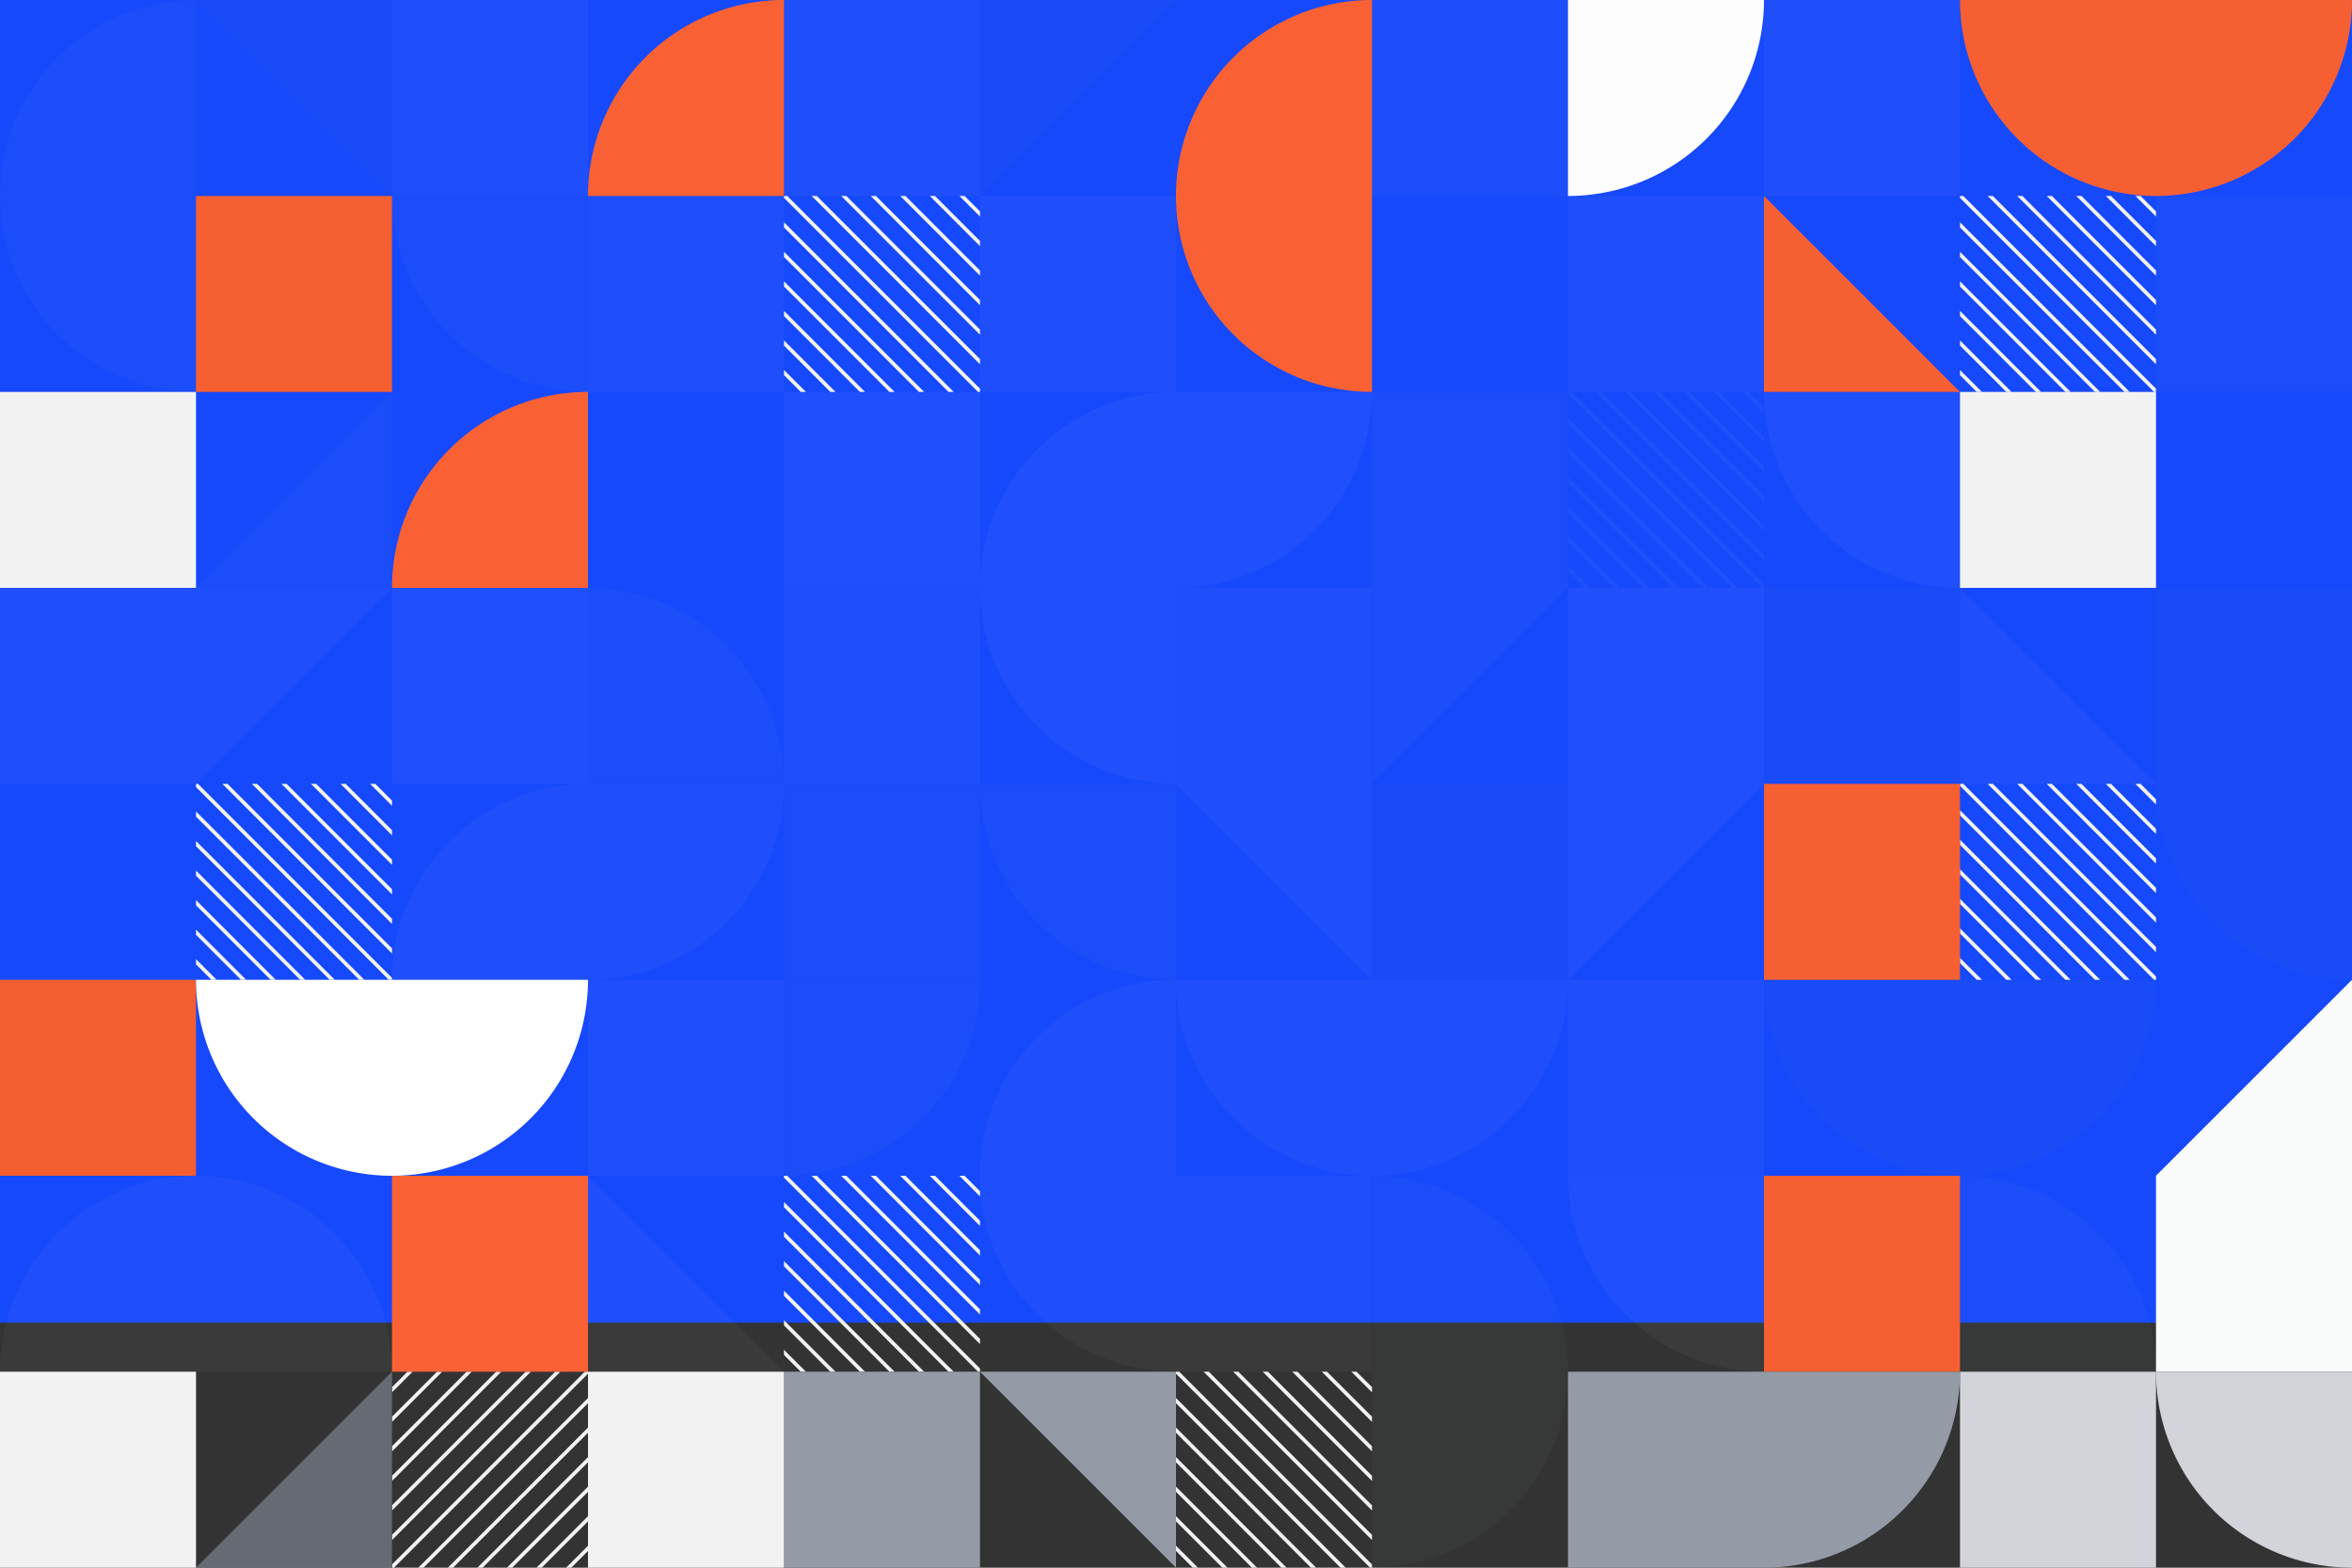 <svg xmlns="http://www.w3.org/2000/svg" xmlns:xlink="http://www.w3.org/1999/xlink" width="1920.001" height="1280" viewBox="0 0 1920.001 1280">
  <rect x="0" y="0" width="1920.001" height="1280" fill="#333333" stroke="none"/>
  <defs>
    <clipPath id="clip-path">
      <rect id="Rectangle_119" data-name="Rectangle 119" width="160" height="160" transform="translate(0 0.001)" fill="none"/>
    </clipPath>
    <clipPath id="clip-path-2">
      <rect id="Rectangle_120" data-name="Rectangle 120" width="160" height="160" transform="translate(0 160) rotate(-90)" fill="none"/>
    </clipPath>
    <clipPath id="clip-path-3">
      <rect id="Rectangle_121" data-name="Rectangle 121" width="160" height="160" transform="translate(159.999 0) rotate(90)" fill="#fb5c2d" stroke="rgba(0,0,0,0)" stroke-width="1"/>
    </clipPath>
    <clipPath id="clip-path-4">
      <rect id="Rectangle_123" data-name="Rectangle 123" width="160" height="160" transform="translate(160.001 0) rotate(90)" fill="none"/>
    </clipPath>
    <clipPath id="clip-path-5">
      <rect id="Rectangle_124" data-name="Rectangle 124" width="160" height="160" transform="translate(160 0.001) rotate(90)" fill="none"/>
    </clipPath>
    <clipPath id="clip-path-6">
      <rect id="Rectangle_125" data-name="Rectangle 125" width="160" height="160" transform="translate(160.001 0.001) rotate(90)" fill="none"/>
    </clipPath>
    <clipPath id="clip-path-10">
      <rect id="Rectangle_121-2" data-name="Rectangle 121" width="160" height="160" transform="translate(159.999 0) rotate(90)" fill="none"/>
    </clipPath>
  </defs>
  <g id="BG" transform="translate(0.001)">
    <rect id="Rectangle_176" data-name="Rectangle 176" width="1920" height="1080" fill="#1649fc"/>
    <g id="pattern">
      <g id="Groupe_60" data-name="Groupe 60" transform="translate(320 1119.999)">
        <g id="Groupe_59" data-name="Groupe 59" clip-path="url(#clip-path)">
          <g id="Groupe_58" data-name="Groupe 58" transform="translate(-73.054 -73.587)">
            <line id="Ligne_121" data-name="Ligne 121" x1="161.363" y2="161.363" transform="translate(12.062 12.062)" fill="none" stroke="#f2f2f2" stroke-miterlimit="10" stroke-width="3"/>
            <line id="Ligne_122" data-name="Ligne 122" x1="161.363" y2="161.363" fill="none" stroke="#f2f2f2" stroke-miterlimit="10" stroke-width="3"/>
            <line id="Ligne_123" data-name="Ligne 123" x1="161.363" y2="161.363" transform="translate(24.124 24.124)" fill="none" stroke="#f2f2f2" stroke-miterlimit="10" stroke-width="3"/>
            <line id="Ligne_124" data-name="Ligne 124" x1="161.363" y2="161.363" transform="translate(36.186 36.186)" fill="none" stroke="#f2f2f2" stroke-miterlimit="10" stroke-width="3"/>
            <line id="Ligne_125" data-name="Ligne 125" x1="161.363" y2="161.363" transform="translate(48.248 48.248)" fill="none" stroke="#f2f2f2" stroke-miterlimit="10" stroke-width="3"/>
            <line id="Ligne_126" data-name="Ligne 126" x1="161.363" y2="161.363" transform="translate(60.31 60.31)" fill="none" stroke="#f2f2f2" stroke-miterlimit="10" stroke-width="3"/>
            <line id="Ligne_127" data-name="Ligne 127" x1="161.363" y2="161.363" transform="translate(72.372 72.372)" fill="none" stroke="#f2f2f2" stroke-miterlimit="10" stroke-width="3"/>
            <line id="Ligne_128" data-name="Ligne 128" x1="161.363" y2="161.363" transform="translate(84.434 84.434)" fill="none" stroke="#f2f2f2" stroke-miterlimit="10" stroke-width="3"/>
            <line id="Ligne_129" data-name="Ligne 129" x1="161.363" y2="161.363" transform="translate(96.496 96.496)" fill="none" stroke="#f2f2f2" stroke-miterlimit="10" stroke-width="3"/>
            <line id="Ligne_130" data-name="Ligne 130" x1="161.363" y2="161.363" transform="translate(108.558 108.558)" fill="none" stroke="#f2f2f2" stroke-miterlimit="10" stroke-width="3"/>
            <line id="Ligne_131" data-name="Ligne 131" x1="161.363" y2="161.363" transform="translate(120.62 120.62)" fill="none" stroke="#f2f2f2" stroke-miterlimit="10" stroke-width="3"/>
            <line id="Ligne_132" data-name="Ligne 132" x1="161.363" y2="161.363" transform="translate(132.682 132.682)" fill="none" stroke="#f2f2f2" stroke-miterlimit="10" stroke-width="3"/>
            <line id="Ligne_133" data-name="Ligne 133" x1="161.363" y2="161.363" transform="translate(144.744 144.744)" fill="none" stroke="#f2f2f2" stroke-miterlimit="10" stroke-width="3"/>
          </g>
        </g>
      </g>
      <g id="Groupe_63" data-name="Groupe 63" transform="translate(160 640)">
        <g id="Groupe_62" data-name="Groupe 62" clip-path="url(#clip-path-2)">
          <g id="Groupe_61" data-name="Groupe 61" transform="translate(-73.587 -73.054)">
            <line id="Ligne_134" data-name="Ligne 134" x2="161.363" y2="161.363" transform="translate(12.062 132.682)" fill="none" stroke="#f2f2f2" stroke-miterlimit="10" stroke-width="3"/>
            <line id="Ligne_135" data-name="Ligne 135" x2="161.363" y2="161.363" transform="translate(0 144.744)" fill="none" stroke="#f2f2f2" stroke-miterlimit="10" stroke-width="3"/>
            <line id="Ligne_136" data-name="Ligne 136" x2="161.363" y2="161.363" transform="translate(24.124 120.62)" fill="none" stroke="#f2f2f2" stroke-miterlimit="10" stroke-width="3"/>
            <line id="Ligne_137" data-name="Ligne 137" x2="161.363" y2="161.363" transform="translate(36.186 108.558)" fill="none" stroke="#f2f2f2" stroke-miterlimit="10" stroke-width="3"/>
            <line id="Ligne_138" data-name="Ligne 138" x2="161.363" y2="161.363" transform="translate(48.248 96.496)" fill="none" stroke="#f2f2f2" stroke-miterlimit="10" stroke-width="3"/>
            <line id="Ligne_139" data-name="Ligne 139" x2="161.363" y2="161.363" transform="translate(60.31 84.434)" fill="none" stroke="#f2f2f2" stroke-miterlimit="10" stroke-width="3"/>
            <line id="Ligne_140" data-name="Ligne 140" x2="161.363" y2="161.363" transform="translate(72.372 72.372)" fill="none" stroke="#f2f2f2" stroke-miterlimit="10" stroke-width="3"/>
            <line id="Ligne_141" data-name="Ligne 141" x2="161.363" y2="161.363" transform="translate(84.434 60.31)" fill="none" stroke="#f2f2f2" stroke-miterlimit="10" stroke-width="3"/>
            <line id="Ligne_142" data-name="Ligne 142" x2="161.363" y2="161.363" transform="translate(96.496 48.248)" fill="none" stroke="#f2f2f2" stroke-miterlimit="10" stroke-width="3"/>
            <line id="Ligne_143" data-name="Ligne 143" x2="161.363" y2="161.363" transform="translate(108.558 36.186)" fill="none" stroke="#f2f2f2" stroke-miterlimit="10" stroke-width="3"/>
            <line id="Ligne_144" data-name="Ligne 144" x2="161.363" y2="161.363" transform="translate(120.62 24.124)" fill="none" stroke="#f2f2f2" stroke-miterlimit="10" stroke-width="3"/>
            <line id="Ligne_145" data-name="Ligne 145" x2="161.363" y2="161.363" transform="translate(132.682 12.062)" fill="none" stroke="#f2f2f2" stroke-miterlimit="10" stroke-width="3"/>
            <line id="Ligne_146" data-name="Ligne 146" x2="161.363" y2="161.363" transform="translate(144.744)" fill="none" stroke="#f2f2f2" stroke-miterlimit="10" stroke-width="3"/>
          </g>
        </g>
      </g>
      <g id="Groupe_66" data-name="Groupe 66" transform="translate(640.001 160)">
        <g id="Groupe_65" data-name="Groupe 65" clip-path="url(#clip-path-3)">
          <g id="Groupe_64" data-name="Groupe 64" transform="translate(-72.52 -73.054)">
            <line id="Ligne_147" data-name="Ligne 147" x1="161.363" y1="161.363" transform="translate(132.682 12.062)" fill="none" stroke="#f2f2f2" stroke-miterlimit="10" stroke-width="3"/>
            <line id="Ligne_148" data-name="Ligne 148" x1="161.363" y1="161.363" transform="translate(144.744)" fill="none" stroke="#f2f2f2" stroke-miterlimit="10" stroke-width="3"/>
            <line id="Ligne_149" data-name="Ligne 149" x1="161.363" y1="161.363" transform="translate(120.62 24.124)" fill="none" stroke="#f2f2f2" stroke-miterlimit="10" stroke-width="3"/>
            <line id="Ligne_150" data-name="Ligne 150" x1="161.363" y1="161.363" transform="translate(108.558 36.186)" fill="none" stroke="#f2f2f2" stroke-miterlimit="10" stroke-width="3"/>
            <line id="Ligne_151" data-name="Ligne 151" x1="161.363" y1="161.363" transform="translate(96.496 48.248)" fill="none" stroke="#f2f2f2" stroke-miterlimit="10" stroke-width="3"/>
            <line id="Ligne_152" data-name="Ligne 152" x1="161.363" y1="161.363" transform="translate(84.434 60.31)" fill="none" stroke="#f2f2f2" stroke-miterlimit="10" stroke-width="3"/>
            <line id="Ligne_153" data-name="Ligne 153" x1="161.363" y1="161.363" transform="translate(72.372 72.372)" fill="none" stroke="#f2f2f2" stroke-miterlimit="10" stroke-width="3"/>
            <line id="Ligne_154" data-name="Ligne 154" x1="161.363" y1="161.363" transform="translate(60.31 84.434)" fill="none" stroke="#f2f2f2" stroke-miterlimit="10" stroke-width="3"/>
            <line id="Ligne_155" data-name="Ligne 155" x1="161.363" y1="161.363" transform="translate(48.248 96.496)" fill="none" stroke="#f2f2f2" stroke-miterlimit="10" stroke-width="3"/>
            <line id="Ligne_156" data-name="Ligne 156" x1="161.363" y1="161.363" transform="translate(36.186 108.558)" fill="none" stroke="#f2f2f2" stroke-miterlimit="10" stroke-width="3"/>
            <line id="Ligne_157" data-name="Ligne 157" x1="161.363" y1="161.363" transform="translate(24.124 120.62)" fill="none" stroke="#f2f2f2" stroke-miterlimit="10" stroke-width="3"/>
            <line id="Ligne_158" data-name="Ligne 158" x1="161.363" y1="161.363" transform="translate(12.062 132.682)" fill="none" stroke="#f2f2f2" stroke-miterlimit="10" stroke-width="3"/>
            <line id="Ligne_159" data-name="Ligne 159" x1="161.363" y1="161.363" transform="translate(0 144.744)" fill="none" stroke="#f2f2f2" stroke-miterlimit="10" stroke-width="3"/>
          </g>
        </g>
      </g>
      <g id="Groupe_72" data-name="Groupe 72" transform="translate(1600 160)">
        <g id="Groupe_71" data-name="Groupe 71" clip-path="url(#clip-path-4)">
          <g id="Groupe_70" data-name="Groupe 70" transform="translate(-72.52 -73.053)">
            <line id="Ligne_173" data-name="Ligne 173" x1="161.363" y1="161.363" transform="translate(132.682 12.062)" fill="none" stroke="#f2f2f2" stroke-miterlimit="10" stroke-width="3"/>
            <line id="Ligne_174" data-name="Ligne 174" x1="161.363" y1="161.363" transform="translate(144.744)" fill="none" stroke="#f2f2f2" stroke-miterlimit="10" stroke-width="3"/>
            <line id="Ligne_175" data-name="Ligne 175" x1="161.363" y1="161.363" transform="translate(120.62 24.124)" fill="none" stroke="#f2f2f2" stroke-miterlimit="10" stroke-width="3"/>
            <line id="Ligne_176" data-name="Ligne 176" x1="161.363" y1="161.363" transform="translate(108.558 36.186)" fill="none" stroke="#f2f2f2" stroke-miterlimit="10" stroke-width="3"/>
            <line id="Ligne_177" data-name="Ligne 177" x1="161.363" y1="161.363" transform="translate(96.496 48.248)" fill="none" stroke="#f2f2f2" stroke-miterlimit="10" stroke-width="3"/>
            <line id="Ligne_178" data-name="Ligne 178" x1="161.363" y1="161.363" transform="translate(84.434 60.31)" fill="none" stroke="#f2f2f2" stroke-miterlimit="10" stroke-width="3"/>
            <line id="Ligne_179" data-name="Ligne 179" x1="161.363" y1="161.363" transform="translate(72.372 72.372)" fill="none" stroke="#f2f2f2" stroke-miterlimit="10" stroke-width="3"/>
            <line id="Ligne_180" data-name="Ligne 180" x1="161.363" y1="161.363" transform="translate(60.31 84.434)" fill="none" stroke="#f2f2f2" stroke-miterlimit="10" stroke-width="3"/>
            <line id="Ligne_181" data-name="Ligne 181" x1="161.363" y1="161.363" transform="translate(48.248 96.496)" fill="none" stroke="#f2f2f2" stroke-miterlimit="10" stroke-width="3"/>
            <line id="Ligne_182" data-name="Ligne 182" x1="161.363" y1="161.363" transform="translate(36.186 108.558)" fill="none" stroke="#f2f2f2" stroke-miterlimit="10" stroke-width="3"/>
            <line id="Ligne_183" data-name="Ligne 183" x1="161.363" y1="161.363" transform="translate(24.124 120.62)" fill="none" stroke="#f2f2f2" stroke-miterlimit="10" stroke-width="3"/>
            <line id="Ligne_184" data-name="Ligne 184" x1="161.363" y1="161.363" transform="translate(12.062 132.682)" fill="none" stroke="#f2f2f2" stroke-miterlimit="10" stroke-width="3"/>
            <line id="Ligne_185" data-name="Ligne 185" x1="161.363" y1="161.363" transform="translate(0 144.744)" fill="none" stroke="#f2f2f2" stroke-miterlimit="10" stroke-width="3"/>
          </g>
        </g>
      </g>
      <g id="Groupe_75" data-name="Groupe 75" transform="translate(960 1119.999)">
        <g id="Groupe_74" data-name="Groupe 74" clip-path="url(#clip-path-5)">
          <g id="Groupe_73" data-name="Groupe 73" transform="translate(-72.52 -73.053)">
            <line id="Ligne_186" data-name="Ligne 186" x1="161.363" y1="161.363" transform="translate(132.682 12.062)" fill="none" stroke="#f2f2f2" stroke-miterlimit="10" stroke-width="3"/>
            <line id="Ligne_187" data-name="Ligne 187" x1="161.363" y1="161.363" transform="translate(144.744)" fill="none" stroke="#f2f2f2" stroke-miterlimit="10" stroke-width="3"/>
            <line id="Ligne_188" data-name="Ligne 188" x1="161.363" y1="161.363" transform="translate(120.62 24.124)" fill="none" stroke="#f2f2f2" stroke-miterlimit="10" stroke-width="3"/>
            <line id="Ligne_189" data-name="Ligne 189" x1="161.363" y1="161.363" transform="translate(108.558 36.186)" fill="none" stroke="#f2f2f2" stroke-miterlimit="10" stroke-width="3"/>
            <line id="Ligne_190" data-name="Ligne 190" x1="161.363" y1="161.363" transform="translate(96.496 48.248)" fill="none" stroke="#f2f2f2" stroke-miterlimit="10" stroke-width="3"/>
            <line id="Ligne_191" data-name="Ligne 191" x1="161.363" y1="161.363" transform="translate(84.434 60.31)" fill="none" stroke="#f2f2f2" stroke-miterlimit="10" stroke-width="3"/>
            <line id="Ligne_192" data-name="Ligne 192" x1="161.363" y1="161.363" transform="translate(72.372 72.372)" fill="none" stroke="#f2f2f2" stroke-miterlimit="10" stroke-width="3"/>
            <line id="Ligne_193" data-name="Ligne 193" x1="161.363" y1="161.363" transform="translate(60.31 84.434)" fill="none" stroke="#f2f2f2" stroke-miterlimit="10" stroke-width="3"/>
            <line id="Ligne_194" data-name="Ligne 194" x1="161.363" y1="161.363" transform="translate(48.248 96.496)" fill="none" stroke="#f2f2f2" stroke-miterlimit="10" stroke-width="3"/>
            <line id="Ligne_195" data-name="Ligne 195" x1="161.363" y1="161.363" transform="translate(36.186 108.558)" fill="none" stroke="#f2f2f2" stroke-miterlimit="10" stroke-width="3"/>
            <line id="Ligne_196" data-name="Ligne 196" x1="161.363" y1="161.363" transform="translate(24.124 120.62)" fill="none" stroke="#f2f2f2" stroke-miterlimit="10" stroke-width="3"/>
            <line id="Ligne_197" data-name="Ligne 197" x1="161.363" y1="161.363" transform="translate(12.062 132.682)" fill="none" stroke="#f2f2f2" stroke-miterlimit="10" stroke-width="3"/>
            <line id="Ligne_198" data-name="Ligne 198" x1="161.363" y1="161.363" transform="translate(0 144.744)" fill="none" stroke="#f2f2f2" stroke-miterlimit="10" stroke-width="3"/>
          </g>
        </g>
      </g>
      <g id="Groupe_78" data-name="Groupe 78" transform="translate(1599.999 640)">
        <g id="Groupe_77" data-name="Groupe 77" clip-path="url(#clip-path-6)">
          <g id="Groupe_76" data-name="Groupe 76" transform="translate(-72.52 -73.054)">
            <line id="Ligne_199" data-name="Ligne 199" x1="161.363" y1="161.363" transform="translate(132.682 12.062)" fill="none" stroke="#f2f2f2" stroke-miterlimit="10" stroke-width="3"/>
            <line id="Ligne_200" data-name="Ligne 200" x1="161.363" y1="161.363" transform="translate(144.744)" fill="none" stroke="#f2f2f2" stroke-miterlimit="10" stroke-width="3"/>
            <line id="Ligne_201" data-name="Ligne 201" x1="161.363" y1="161.363" transform="translate(120.62 24.124)" fill="none" stroke="#f2f2f2" stroke-miterlimit="10" stroke-width="3"/>
            <line id="Ligne_202" data-name="Ligne 202" x1="161.363" y1="161.363" transform="translate(108.558 36.186)" fill="none" stroke="#f2f2f2" stroke-miterlimit="10" stroke-width="3"/>
            <line id="Ligne_203" data-name="Ligne 203" x1="161.363" y1="161.363" transform="translate(96.496 48.248)" fill="none" stroke="#f2f2f2" stroke-miterlimit="10" stroke-width="3"/>
            <line id="Ligne_204" data-name="Ligne 204" x1="161.363" y1="161.363" transform="translate(84.434 60.31)" fill="none" stroke="#f2f2f2" stroke-miterlimit="10" stroke-width="3"/>
            <line id="Ligne_205" data-name="Ligne 205" x1="161.363" y1="161.363" transform="translate(72.372 72.372)" fill="none" stroke="#f2f2f2" stroke-miterlimit="10" stroke-width="3"/>
            <line id="Ligne_206" data-name="Ligne 206" x1="161.363" y1="161.363" transform="translate(60.31 84.434)" fill="none" stroke="#f2f2f2" stroke-miterlimit="10" stroke-width="3"/>
            <line id="Ligne_207" data-name="Ligne 207" x1="161.363" y1="161.363" transform="translate(48.248 96.496)" fill="none" stroke="#f2f2f2" stroke-miterlimit="10" stroke-width="3"/>
            <line id="Ligne_208" data-name="Ligne 208" x1="161.363" y1="161.363" transform="translate(36.186 108.558)" fill="none" stroke="#f2f2f2" stroke-miterlimit="10" stroke-width="3"/>
            <line id="Ligne_209" data-name="Ligne 209" x1="161.363" y1="161.363" transform="translate(24.124 120.62)" fill="none" stroke="#f2f2f2" stroke-miterlimit="10" stroke-width="3"/>
            <line id="Ligne_210" data-name="Ligne 210" x1="161.363" y1="161.363" transform="translate(12.062 132.682)" fill="none" stroke="#f2f2f2" stroke-miterlimit="10" stroke-width="3"/>
            <line id="Ligne_211" data-name="Ligne 211" x1="161.363" y1="161.363" transform="translate(0 144.744)" fill="none" stroke="#f2f2f2" stroke-miterlimit="10" stroke-width="3"/>
          </g>
        </g>
      </g>
      <g id="Groupe_81" data-name="Groupe 81" transform="translate(640 959.999)">
        <g id="Groupe_80" data-name="Groupe 80" clip-path="url(#clip-path-4)">
          <g id="Groupe_79" data-name="Groupe 79" transform="translate(-72.52 -73.053)">
            <line id="Ligne_212" data-name="Ligne 212" x1="161.363" y1="161.363" transform="translate(132.682 12.062)" fill="none" stroke="#f2f2f2" stroke-miterlimit="10" stroke-width="3"/>
            <line id="Ligne_213" data-name="Ligne 213" x1="161.363" y1="161.363" transform="translate(144.744)" fill="none" stroke="#f2f2f2" stroke-miterlimit="10" stroke-width="3"/>
            <line id="Ligne_214" data-name="Ligne 214" x1="161.363" y1="161.363" transform="translate(120.62 24.124)" fill="none" stroke="#f2f2f2" stroke-miterlimit="10" stroke-width="3"/>
            <line id="Ligne_215" data-name="Ligne 215" x1="161.363" y1="161.363" transform="translate(108.558 36.186)" fill="none" stroke="#f2f2f2" stroke-miterlimit="10" stroke-width="3"/>
            <line id="Ligne_216" data-name="Ligne 216" x1="161.363" y1="161.363" transform="translate(96.496 48.248)" fill="none" stroke="#f2f2f2" stroke-miterlimit="10" stroke-width="3"/>
            <line id="Ligne_217" data-name="Ligne 217" x1="161.363" y1="161.363" transform="translate(84.434 60.31)" fill="none" stroke="#f2f2f2" stroke-miterlimit="10" stroke-width="3"/>
            <line id="Ligne_218" data-name="Ligne 218" x1="161.363" y1="161.363" transform="translate(72.372 72.372)" fill="none" stroke="#f2f2f2" stroke-miterlimit="10" stroke-width="3"/>
            <line id="Ligne_219" data-name="Ligne 219" x1="161.363" y1="161.363" transform="translate(60.31 84.434)" fill="none" stroke="#f2f2f2" stroke-miterlimit="10" stroke-width="3"/>
            <line id="Ligne_220" data-name="Ligne 220" x1="161.363" y1="161.363" transform="translate(48.248 96.496)" fill="none" stroke="#f2f2f2" stroke-miterlimit="10" stroke-width="3"/>
            <line id="Ligne_221" data-name="Ligne 221" x1="161.363" y1="161.363" transform="translate(36.186 108.558)" fill="none" stroke="#f2f2f2" stroke-miterlimit="10" stroke-width="3"/>
            <line id="Ligne_222" data-name="Ligne 222" x1="161.363" y1="161.363" transform="translate(24.124 120.62)" fill="none" stroke="#f2f2f2" stroke-miterlimit="10" stroke-width="3"/>
            <line id="Ligne_223" data-name="Ligne 223" x1="161.363" y1="161.363" transform="translate(12.062 132.682)" fill="none" stroke="#f2f2f2" stroke-miterlimit="10" stroke-width="3"/>
            <line id="Ligne_224" data-name="Ligne 224" x1="161.363" y1="161.363" transform="translate(0 144.744)" fill="none" stroke="#f2f2f2" stroke-miterlimit="10" stroke-width="3"/>
          </g>
        </g>
      </g>
      <rect id="Rectangle_127" data-name="Rectangle 127" width="160" height="160" transform="translate(160 1280) rotate(180)" fill="#f2f2f2"/>
      <rect id="Rectangle_136" data-name="Rectangle 136" width="160" height="160" transform="translate(1600 480) rotate(-90)" fill="#f2f2f2"/>
      <rect id="Rectangle_140" data-name="Rectangle 140" width="160" height="160" transform="translate(320 1120) rotate(-90)" fill="#fb5c2d"/>
      <rect id="Rectangle_141" data-name="Rectangle 141" width="160" height="160" transform="translate(160 320) rotate(-90)" fill="#fb5c2d"/>
      <rect id="Rectangle_145" data-name="Rectangle 145" width="160" height="160" transform="translate(1440 800) rotate(-90)" fill="#fb5c2d"/>
      <rect id="Rectangle_147" data-name="Rectangle 147" width="160" height="160" transform="translate(640 1280) rotate(-90)" fill="#949ba6"/>
      <rect id="Rectangle_148" data-name="Rectangle 148" width="160" height="160" transform="translate(1280 1280) rotate(-90)" fill="#949ba6"/>
      <rect id="Rectangle_150" data-name="Rectangle 150" width="160" height="160" transform="translate(1440 1120) rotate(-90)" fill="#fb5c2d"/>
      <rect id="Rectangle_151" data-name="Rectangle 151" width="160" height="160" transform="translate(1600 1280) rotate(-90)" fill="#d2d4d9"/>
      <rect id="Rectangle_155" data-name="Rectangle 155" width="160" height="160" transform="translate(0 320)" fill="#f2f2f2"/>
      <path id="Tracé_198" data-name="Tracé 198" d="M800,300v0Z" transform="translate(480 180)" fill="#f2f2f2"/>
      <path id="Tracé_200" data-name="Tracé 200" d="M500,700H660V860Z" transform="translate(300 420)" fill="#949ba6"/>
      <path id="Tracé_202" data-name="Tracé 202" d="M1260,660h0V500L1100,660h0V820h160Z" transform="translate(660 300)" fill="#fff"/>
      <rect id="Rectangle_156" data-name="Rectangle 156" width="160" height="160" transform="translate(0 800)" fill="#fb5c2d"/>
      <path id="Tracé_205" data-name="Tracé 205" d="M420,500a160,160,0,1,1-320,0Z" transform="translate(60 300)" fill="#fff"/>
      <path id="Tracé_206" data-name="Tracé 206" d="M1320,0a160,160,0,0,1-160,160A160,160,0,0,1,1000,0Z" transform="translate(600 0)" fill="#fb5c2d"/>
      <path id="Tracé_208" data-name="Tracé 208" d="M760,320A160,160,0,0,1,760,0Z" transform="translate(360 0)" fill="#fb5c2d"/>
      <path id="Tracé_211" data-name="Tracé 211" d="M920,500a160,160,0,1,1-320,0Z" transform="translate(360 300)" fill="#fff" opacity="0"/>
      <path id="Tracé_214" data-name="Tracé 214" d="M260,700V860H100Z" transform="translate(60 420)" fill="#656a73"/>
      <rect id="Rectangle_157" data-name="Rectangle 157" width="160" height="160" transform="translate(480 1280) rotate(-90)" fill="#f2f2f2"/>
      <path id="Tracé_219" data-name="Tracé 219" d="M1060,260H900V100Z" transform="translate(540 60)" fill="#fb5c2d"/>
      <path id="Tracé_220" data-name="Tracé 220" d="M360,200A160,160,0,0,0,200,360H360Z" transform="translate(120.001 120)" fill="#fb5c2d"/>
      <path id="Tracé_224" data-name="Tracé 224" d="M800,160A160,160,0,0,0,960,0H800Z" transform="translate(480 0)" fill="#fff"/>
      <path id="Tracé_228" data-name="Tracé 228" d="M900,860a160,160,0,0,0,160-160H900Z" transform="translate(540 420)" fill="#949ba6"/>
      <path id="Tracé_230" data-name="Tracé 230" d="M1100,700a160,160,0,0,0,160,160V700Z" transform="translate(660 420)" fill="#d2d4d9"/>
      <path id="Tracé_231" data-name="Tracé 231" d="M460,0A160,160,0,0,0,300,160H460Z" transform="translate(180 0)" fill="#fb5c2d"/>
    </g>
    <g id="pattern-2" data-name="pattern" opacity="0.044">
      <g id="Groupe_60-2" data-name="Groupe 60" transform="translate(320 1119.999)">
        <g id="Groupe_59-2" data-name="Groupe 59" clip-path="url(#clip-path)">
          <g id="Groupe_58-2" data-name="Groupe 58" transform="translate(-73.054 -73.587)">
            <line id="Ligne_121-2" data-name="Ligne 121" x1="161.363" y2="161.363" transform="translate(12.062 12.062)" fill="none" stroke="#f2f2f2" stroke-miterlimit="10" stroke-width="3"/>
            <line id="Ligne_122-2" data-name="Ligne 122" x1="161.363" y2="161.363" fill="none" stroke="#f2f2f2" stroke-miterlimit="10" stroke-width="3"/>
            <line id="Ligne_123-2" data-name="Ligne 123" x1="161.363" y2="161.363" transform="translate(24.124 24.124)" fill="none" stroke="#f2f2f2" stroke-miterlimit="10" stroke-width="3"/>
            <line id="Ligne_124-2" data-name="Ligne 124" x1="161.363" y2="161.363" transform="translate(36.186 36.186)" fill="none" stroke="#f2f2f2" stroke-miterlimit="10" stroke-width="3"/>
            <line id="Ligne_125-2" data-name="Ligne 125" x1="161.363" y2="161.363" transform="translate(48.248 48.248)" fill="none" stroke="#f2f2f2" stroke-miterlimit="10" stroke-width="3"/>
            <line id="Ligne_126-2" data-name="Ligne 126" x1="161.363" y2="161.363" transform="translate(60.31 60.31)" fill="none" stroke="#f2f2f2" stroke-miterlimit="10" stroke-width="3"/>
            <line id="Ligne_127-2" data-name="Ligne 127" x1="161.363" y2="161.363" transform="translate(72.372 72.372)" fill="none" stroke="#f2f2f2" stroke-miterlimit="10" stroke-width="3"/>
            <line id="Ligne_128-2" data-name="Ligne 128" x1="161.363" y2="161.363" transform="translate(84.434 84.434)" fill="none" stroke="#f2f2f2" stroke-miterlimit="10" stroke-width="3"/>
            <line id="Ligne_129-2" data-name="Ligne 129" x1="161.363" y2="161.363" transform="translate(96.496 96.496)" fill="none" stroke="#f2f2f2" stroke-miterlimit="10" stroke-width="3"/>
            <line id="Ligne_130-2" data-name="Ligne 130" x1="161.363" y2="161.363" transform="translate(108.558 108.558)" fill="none" stroke="#f2f2f2" stroke-miterlimit="10" stroke-width="3"/>
            <line id="Ligne_131-2" data-name="Ligne 131" x1="161.363" y2="161.363" transform="translate(120.62 120.62)" fill="none" stroke="#f2f2f2" stroke-miterlimit="10" stroke-width="3"/>
            <line id="Ligne_132-2" data-name="Ligne 132" x1="161.363" y2="161.363" transform="translate(132.682 132.682)" fill="none" stroke="#f2f2f2" stroke-miterlimit="10" stroke-width="3"/>
            <line id="Ligne_133-2" data-name="Ligne 133" x1="161.363" y2="161.363" transform="translate(144.744 144.744)" fill="none" stroke="#f2f2f2" stroke-miterlimit="10" stroke-width="3"/>
          </g>
        </g>
      </g>
      <g id="Groupe_63-2" data-name="Groupe 63" transform="translate(160 640)">
        <g id="Groupe_62-2" data-name="Groupe 62" clip-path="url(#clip-path-2)">
          <g id="Groupe_61-2" data-name="Groupe 61" transform="translate(-73.587 -73.054)">
            <line id="Ligne_134-2" data-name="Ligne 134" x2="161.363" y2="161.363" transform="translate(12.062 132.682)" fill="none" stroke="#f2f2f2" stroke-miterlimit="10" stroke-width="3"/>
            <line id="Ligne_135-2" data-name="Ligne 135" x2="161.363" y2="161.363" transform="translate(0 144.744)" fill="none" stroke="#f2f2f2" stroke-miterlimit="10" stroke-width="3"/>
            <line id="Ligne_136-2" data-name="Ligne 136" x2="161.363" y2="161.363" transform="translate(24.124 120.62)" fill="none" stroke="#f2f2f2" stroke-miterlimit="10" stroke-width="3"/>
            <line id="Ligne_137-2" data-name="Ligne 137" x2="161.363" y2="161.363" transform="translate(36.186 108.558)" fill="none" stroke="#f2f2f2" stroke-miterlimit="10" stroke-width="3"/>
            <line id="Ligne_138-2" data-name="Ligne 138" x2="161.363" y2="161.363" transform="translate(48.248 96.496)" fill="none" stroke="#f2f2f2" stroke-miterlimit="10" stroke-width="3"/>
            <line id="Ligne_139-2" data-name="Ligne 139" x2="161.363" y2="161.363" transform="translate(60.31 84.434)" fill="none" stroke="#f2f2f2" stroke-miterlimit="10" stroke-width="3"/>
            <line id="Ligne_140-2" data-name="Ligne 140" x2="161.363" y2="161.363" transform="translate(72.372 72.372)" fill="none" stroke="#f2f2f2" stroke-miterlimit="10" stroke-width="3"/>
            <line id="Ligne_141-2" data-name="Ligne 141" x2="161.363" y2="161.363" transform="translate(84.434 60.31)" fill="none" stroke="#f2f2f2" stroke-miterlimit="10" stroke-width="3"/>
            <line id="Ligne_142-2" data-name="Ligne 142" x2="161.363" y2="161.363" transform="translate(96.496 48.248)" fill="none" stroke="#f2f2f2" stroke-miterlimit="10" stroke-width="3"/>
            <line id="Ligne_143-2" data-name="Ligne 143" x2="161.363" y2="161.363" transform="translate(108.558 36.186)" fill="none" stroke="#f2f2f2" stroke-miterlimit="10" stroke-width="3"/>
            <line id="Ligne_144-2" data-name="Ligne 144" x2="161.363" y2="161.363" transform="translate(120.62 24.124)" fill="none" stroke="#f2f2f2" stroke-miterlimit="10" stroke-width="3"/>
            <line id="Ligne_145-2" data-name="Ligne 145" x2="161.363" y2="161.363" transform="translate(132.682 12.062)" fill="none" stroke="#f2f2f2" stroke-miterlimit="10" stroke-width="3"/>
            <line id="Ligne_146-2" data-name="Ligne 146" x2="161.363" y2="161.363" transform="translate(144.744)" fill="none" stroke="#f2f2f2" stroke-miterlimit="10" stroke-width="3"/>
          </g>
        </g>
      </g>
      <g id="Groupe_66-2" data-name="Groupe 66" transform="translate(640.001 160)">
        <g id="Groupe_65-2" data-name="Groupe 65" clip-path="url(#clip-path-10)">
          <g id="Groupe_64-2" data-name="Groupe 64" transform="translate(-72.52 -73.054)">
            <line id="Ligne_147-2" data-name="Ligne 147" x1="161.363" y1="161.363" transform="translate(132.682 12.062)" fill="none" stroke="#f2f2f2" stroke-miterlimit="10" stroke-width="3"/>
            <line id="Ligne_148-2" data-name="Ligne 148" x1="161.363" y1="161.363" transform="translate(144.744)" fill="none" stroke="#f2f2f2" stroke-miterlimit="10" stroke-width="3"/>
            <line id="Ligne_149-2" data-name="Ligne 149" x1="161.363" y1="161.363" transform="translate(120.62 24.124)" fill="none" stroke="#f2f2f2" stroke-miterlimit="10" stroke-width="3"/>
            <line id="Ligne_150-2" data-name="Ligne 150" x1="161.363" y1="161.363" transform="translate(108.558 36.186)" fill="none" stroke="#f2f2f2" stroke-miterlimit="10" stroke-width="3"/>
            <line id="Ligne_151-2" data-name="Ligne 151" x1="161.363" y1="161.363" transform="translate(96.496 48.248)" fill="none" stroke="#f2f2f2" stroke-miterlimit="10" stroke-width="3"/>
            <line id="Ligne_152-2" data-name="Ligne 152" x1="161.363" y1="161.363" transform="translate(84.434 60.31)" fill="none" stroke="#f2f2f2" stroke-miterlimit="10" stroke-width="3"/>
            <line id="Ligne_153-2" data-name="Ligne 153" x1="161.363" y1="161.363" transform="translate(72.372 72.372)" fill="none" stroke="#f2f2f2" stroke-miterlimit="10" stroke-width="3"/>
            <line id="Ligne_154-2" data-name="Ligne 154" x1="161.363" y1="161.363" transform="translate(60.31 84.434)" fill="none" stroke="#f2f2f2" stroke-miterlimit="10" stroke-width="3"/>
            <line id="Ligne_155-2" data-name="Ligne 155" x1="161.363" y1="161.363" transform="translate(48.248 96.496)" fill="none" stroke="#f2f2f2" stroke-miterlimit="10" stroke-width="3"/>
            <line id="Ligne_156-2" data-name="Ligne 156" x1="161.363" y1="161.363" transform="translate(36.186 108.558)" fill="none" stroke="#f2f2f2" stroke-miterlimit="10" stroke-width="3"/>
            <line id="Ligne_157-2" data-name="Ligne 157" x1="161.363" y1="161.363" transform="translate(24.124 120.62)" fill="none" stroke="#f2f2f2" stroke-miterlimit="10" stroke-width="3"/>
            <line id="Ligne_158-2" data-name="Ligne 158" x1="161.363" y1="161.363" transform="translate(12.062 132.682)" fill="none" stroke="#f2f2f2" stroke-miterlimit="10" stroke-width="3"/>
            <line id="Ligne_159-2" data-name="Ligne 159" x1="161.363" y1="161.363" transform="translate(0 144.744)" fill="none" stroke="#f2f2f2" stroke-miterlimit="10" stroke-width="3"/>
          </g>
        </g>
      </g>
      <g id="Groupe_69" data-name="Groupe 69" transform="translate(1280 320)">
        <g id="Groupe_68" data-name="Groupe 68" clip-path="url(#clip-path-4)">
          <g id="Groupe_67" data-name="Groupe 67" transform="translate(-72.52 -73.053)">
            <line id="Ligne_160" data-name="Ligne 160" x1="161.363" y1="161.363" transform="translate(132.682 12.062)" fill="none" stroke="#f2f2f2" stroke-miterlimit="10" stroke-width="3"/>
            <line id="Ligne_161" data-name="Ligne 161" x1="161.363" y1="161.363" transform="translate(144.744)" fill="none" stroke="#f2f2f2" stroke-miterlimit="10" stroke-width="3"/>
            <line id="Ligne_162" data-name="Ligne 162" x1="161.363" y1="161.363" transform="translate(120.62 24.124)" fill="none" stroke="#f2f2f2" stroke-miterlimit="10" stroke-width="3"/>
            <line id="Ligne_163" data-name="Ligne 163" x1="161.363" y1="161.363" transform="translate(108.558 36.186)" fill="none" stroke="#f2f2f2" stroke-miterlimit="10" stroke-width="3"/>
            <line id="Ligne_164" data-name="Ligne 164" x1="161.363" y1="161.363" transform="translate(96.496 48.248)" fill="none" stroke="#f2f2f2" stroke-miterlimit="10" stroke-width="3"/>
            <line id="Ligne_165" data-name="Ligne 165" x1="161.363" y1="161.363" transform="translate(84.434 60.31)" fill="none" stroke="#f2f2f2" stroke-miterlimit="10" stroke-width="3"/>
            <line id="Ligne_166" data-name="Ligne 166" x1="161.363" y1="161.363" transform="translate(72.372 72.372)" fill="none" stroke="#f2f2f2" stroke-miterlimit="10" stroke-width="3"/>
            <line id="Ligne_167" data-name="Ligne 167" x1="161.363" y1="161.363" transform="translate(60.31 84.434)" fill="none" stroke="#f2f2f2" stroke-miterlimit="10" stroke-width="3"/>
            <line id="Ligne_168" data-name="Ligne 168" x1="161.363" y1="161.363" transform="translate(48.248 96.496)" fill="none" stroke="#f2f2f2" stroke-miterlimit="10" stroke-width="3"/>
            <line id="Ligne_169" data-name="Ligne 169" x1="161.363" y1="161.363" transform="translate(36.186 108.558)" fill="none" stroke="#f2f2f2" stroke-miterlimit="10" stroke-width="3"/>
            <line id="Ligne_170" data-name="Ligne 170" x1="161.363" y1="161.363" transform="translate(24.124 120.62)" fill="none" stroke="#f2f2f2" stroke-miterlimit="10" stroke-width="3"/>
            <line id="Ligne_171" data-name="Ligne 171" x1="161.363" y1="161.363" transform="translate(12.062 132.682)" fill="none" stroke="#f2f2f2" stroke-miterlimit="10" stroke-width="3"/>
            <line id="Ligne_172" data-name="Ligne 172" x1="161.363" y1="161.363" transform="translate(0 144.744)" fill="none" stroke="#f2f2f2" stroke-miterlimit="10" stroke-width="3"/>
          </g>
        </g>
      </g>
      <g id="Groupe_72-2" data-name="Groupe 72" transform="translate(1600 160)">
        <g id="Groupe_71-2" data-name="Groupe 71" clip-path="url(#clip-path-4)">
          <g id="Groupe_70-2" data-name="Groupe 70" transform="translate(-72.52 -73.053)">
            <line id="Ligne_173-2" data-name="Ligne 173" x1="161.363" y1="161.363" transform="translate(132.682 12.062)" fill="none" stroke="#f2f2f2" stroke-miterlimit="10" stroke-width="3"/>
            <line id="Ligne_174-2" data-name="Ligne 174" x1="161.363" y1="161.363" transform="translate(144.744)" fill="none" stroke="#f2f2f2" stroke-miterlimit="10" stroke-width="3"/>
            <line id="Ligne_175-2" data-name="Ligne 175" x1="161.363" y1="161.363" transform="translate(120.62 24.124)" fill="none" stroke="#f2f2f2" stroke-miterlimit="10" stroke-width="3"/>
            <line id="Ligne_176-2" data-name="Ligne 176" x1="161.363" y1="161.363" transform="translate(108.558 36.186)" fill="none" stroke="#f2f2f2" stroke-miterlimit="10" stroke-width="3"/>
            <line id="Ligne_177-2" data-name="Ligne 177" x1="161.363" y1="161.363" transform="translate(96.496 48.248)" fill="none" stroke="#f2f2f2" stroke-miterlimit="10" stroke-width="3"/>
            <line id="Ligne_178-2" data-name="Ligne 178" x1="161.363" y1="161.363" transform="translate(84.434 60.31)" fill="none" stroke="#f2f2f2" stroke-miterlimit="10" stroke-width="3"/>
            <line id="Ligne_179-2" data-name="Ligne 179" x1="161.363" y1="161.363" transform="translate(72.372 72.372)" fill="none" stroke="#f2f2f2" stroke-miterlimit="10" stroke-width="3"/>
            <line id="Ligne_180-2" data-name="Ligne 180" x1="161.363" y1="161.363" transform="translate(60.31 84.434)" fill="none" stroke="#f2f2f2" stroke-miterlimit="10" stroke-width="3"/>
            <line id="Ligne_181-2" data-name="Ligne 181" x1="161.363" y1="161.363" transform="translate(48.248 96.496)" fill="none" stroke="#f2f2f2" stroke-miterlimit="10" stroke-width="3"/>
            <line id="Ligne_182-2" data-name="Ligne 182" x1="161.363" y1="161.363" transform="translate(36.186 108.558)" fill="none" stroke="#f2f2f2" stroke-miterlimit="10" stroke-width="3"/>
            <line id="Ligne_183-2" data-name="Ligne 183" x1="161.363" y1="161.363" transform="translate(24.124 120.62)" fill="none" stroke="#f2f2f2" stroke-miterlimit="10" stroke-width="3"/>
            <line id="Ligne_184-2" data-name="Ligne 184" x1="161.363" y1="161.363" transform="translate(12.062 132.682)" fill="none" stroke="#f2f2f2" stroke-miterlimit="10" stroke-width="3"/>
            <line id="Ligne_185-2" data-name="Ligne 185" x1="161.363" y1="161.363" transform="translate(0 144.744)" fill="none" stroke="#f2f2f2" stroke-miterlimit="10" stroke-width="3"/>
          </g>
        </g>
      </g>
      <g id="Groupe_75-2" data-name="Groupe 75" transform="translate(960 1119.999)">
        <g id="Groupe_74-2" data-name="Groupe 74" clip-path="url(#clip-path-5)">
          <g id="Groupe_73-2" data-name="Groupe 73" transform="translate(-72.52 -73.053)">
            <line id="Ligne_186-2" data-name="Ligne 186" x1="161.363" y1="161.363" transform="translate(132.682 12.062)" fill="none" stroke="#f2f2f2" stroke-miterlimit="10" stroke-width="3"/>
            <line id="Ligne_187-2" data-name="Ligne 187" x1="161.363" y1="161.363" transform="translate(144.744)" fill="none" stroke="#f2f2f2" stroke-miterlimit="10" stroke-width="3"/>
            <line id="Ligne_188-2" data-name="Ligne 188" x1="161.363" y1="161.363" transform="translate(120.62 24.124)" fill="none" stroke="#f2f2f2" stroke-miterlimit="10" stroke-width="3"/>
            <line id="Ligne_189-2" data-name="Ligne 189" x1="161.363" y1="161.363" transform="translate(108.558 36.186)" fill="none" stroke="#f2f2f2" stroke-miterlimit="10" stroke-width="3"/>
            <line id="Ligne_190-2" data-name="Ligne 190" x1="161.363" y1="161.363" transform="translate(96.496 48.248)" fill="none" stroke="#f2f2f2" stroke-miterlimit="10" stroke-width="3"/>
            <line id="Ligne_191-2" data-name="Ligne 191" x1="161.363" y1="161.363" transform="translate(84.434 60.31)" fill="none" stroke="#f2f2f2" stroke-miterlimit="10" stroke-width="3"/>
            <line id="Ligne_192-2" data-name="Ligne 192" x1="161.363" y1="161.363" transform="translate(72.372 72.372)" fill="none" stroke="#f2f2f2" stroke-miterlimit="10" stroke-width="3"/>
            <line id="Ligne_193-2" data-name="Ligne 193" x1="161.363" y1="161.363" transform="translate(60.31 84.434)" fill="none" stroke="#f2f2f2" stroke-miterlimit="10" stroke-width="3"/>
            <line id="Ligne_194-2" data-name="Ligne 194" x1="161.363" y1="161.363" transform="translate(48.248 96.496)" fill="none" stroke="#f2f2f2" stroke-miterlimit="10" stroke-width="3"/>
            <line id="Ligne_195-2" data-name="Ligne 195" x1="161.363" y1="161.363" transform="translate(36.186 108.558)" fill="none" stroke="#f2f2f2" stroke-miterlimit="10" stroke-width="3"/>
            <line id="Ligne_196-2" data-name="Ligne 196" x1="161.363" y1="161.363" transform="translate(24.124 120.62)" fill="none" stroke="#f2f2f2" stroke-miterlimit="10" stroke-width="3"/>
            <line id="Ligne_197-2" data-name="Ligne 197" x1="161.363" y1="161.363" transform="translate(12.062 132.682)" fill="none" stroke="#f2f2f2" stroke-miterlimit="10" stroke-width="3"/>
            <line id="Ligne_198-2" data-name="Ligne 198" x1="161.363" y1="161.363" transform="translate(0 144.744)" fill="none" stroke="#f2f2f2" stroke-miterlimit="10" stroke-width="3"/>
          </g>
        </g>
      </g>
      <g id="Groupe_78-2" data-name="Groupe 78" transform="translate(1599.999 640)">
        <g id="Groupe_77-2" data-name="Groupe 77" clip-path="url(#clip-path-6)">
          <g id="Groupe_76-2" data-name="Groupe 76" transform="translate(-72.52 -73.054)">
            <line id="Ligne_199-2" data-name="Ligne 199" x1="161.363" y1="161.363" transform="translate(132.682 12.062)" fill="none" stroke="#f2f2f2" stroke-miterlimit="10" stroke-width="3"/>
            <line id="Ligne_200-2" data-name="Ligne 200" x1="161.363" y1="161.363" transform="translate(144.744)" fill="none" stroke="#f2f2f2" stroke-miterlimit="10" stroke-width="3"/>
            <line id="Ligne_201-2" data-name="Ligne 201" x1="161.363" y1="161.363" transform="translate(120.62 24.124)" fill="none" stroke="#f2f2f2" stroke-miterlimit="10" stroke-width="3"/>
            <line id="Ligne_202-2" data-name="Ligne 202" x1="161.363" y1="161.363" transform="translate(108.558 36.186)" fill="none" stroke="#f2f2f2" stroke-miterlimit="10" stroke-width="3"/>
            <line id="Ligne_203-2" data-name="Ligne 203" x1="161.363" y1="161.363" transform="translate(96.496 48.248)" fill="none" stroke="#f2f2f2" stroke-miterlimit="10" stroke-width="3"/>
            <line id="Ligne_204-2" data-name="Ligne 204" x1="161.363" y1="161.363" transform="translate(84.434 60.31)" fill="none" stroke="#f2f2f2" stroke-miterlimit="10" stroke-width="3"/>
            <line id="Ligne_205-2" data-name="Ligne 205" x1="161.363" y1="161.363" transform="translate(72.372 72.372)" fill="none" stroke="#f2f2f2" stroke-miterlimit="10" stroke-width="3"/>
            <line id="Ligne_206-2" data-name="Ligne 206" x1="161.363" y1="161.363" transform="translate(60.31 84.434)" fill="none" stroke="#f2f2f2" stroke-miterlimit="10" stroke-width="3"/>
            <line id="Ligne_207-2" data-name="Ligne 207" x1="161.363" y1="161.363" transform="translate(48.248 96.496)" fill="none" stroke="#f2f2f2" stroke-miterlimit="10" stroke-width="3"/>
            <line id="Ligne_208-2" data-name="Ligne 208" x1="161.363" y1="161.363" transform="translate(36.186 108.558)" fill="none" stroke="#f2f2f2" stroke-miterlimit="10" stroke-width="3"/>
            <line id="Ligne_209-2" data-name="Ligne 209" x1="161.363" y1="161.363" transform="translate(24.124 120.62)" fill="none" stroke="#f2f2f2" stroke-miterlimit="10" stroke-width="3"/>
            <line id="Ligne_210-2" data-name="Ligne 210" x1="161.363" y1="161.363" transform="translate(12.062 132.682)" fill="none" stroke="#f2f2f2" stroke-miterlimit="10" stroke-width="3"/>
            <line id="Ligne_211-2" data-name="Ligne 211" x1="161.363" y1="161.363" transform="translate(0 144.744)" fill="none" stroke="#f2f2f2" stroke-miterlimit="10" stroke-width="3"/>
          </g>
        </g>
      </g>
      <g id="Groupe_81-2" data-name="Groupe 81" transform="translate(640 959.999)">
        <g id="Groupe_80-2" data-name="Groupe 80" clip-path="url(#clip-path-4)">
          <g id="Groupe_79-2" data-name="Groupe 79" transform="translate(-72.52 -73.053)">
            <line id="Ligne_212-2" data-name="Ligne 212" x1="161.363" y1="161.363" transform="translate(132.682 12.062)" fill="none" stroke="#f2f2f2" stroke-miterlimit="10" stroke-width="3"/>
            <line id="Ligne_213-2" data-name="Ligne 213" x1="161.363" y1="161.363" transform="translate(144.744)" fill="none" stroke="#f2f2f2" stroke-miterlimit="10" stroke-width="3"/>
            <line id="Ligne_214-2" data-name="Ligne 214" x1="161.363" y1="161.363" transform="translate(120.62 24.124)" fill="none" stroke="#f2f2f2" stroke-miterlimit="10" stroke-width="3"/>
            <line id="Ligne_215-2" data-name="Ligne 215" x1="161.363" y1="161.363" transform="translate(108.558 36.186)" fill="none" stroke="#f2f2f2" stroke-miterlimit="10" stroke-width="3"/>
            <line id="Ligne_216-2" data-name="Ligne 216" x1="161.363" y1="161.363" transform="translate(96.496 48.248)" fill="none" stroke="#f2f2f2" stroke-miterlimit="10" stroke-width="3"/>
            <line id="Ligne_217-2" data-name="Ligne 217" x1="161.363" y1="161.363" transform="translate(84.434 60.31)" fill="none" stroke="#f2f2f2" stroke-miterlimit="10" stroke-width="3"/>
            <line id="Ligne_218-2" data-name="Ligne 218" x1="161.363" y1="161.363" transform="translate(72.372 72.372)" fill="none" stroke="#f2f2f2" stroke-miterlimit="10" stroke-width="3"/>
            <line id="Ligne_219-2" data-name="Ligne 219" x1="161.363" y1="161.363" transform="translate(60.31 84.434)" fill="none" stroke="#f2f2f2" stroke-miterlimit="10" stroke-width="3"/>
            <line id="Ligne_220-2" data-name="Ligne 220" x1="161.363" y1="161.363" transform="translate(48.248 96.496)" fill="none" stroke="#f2f2f2" stroke-miterlimit="10" stroke-width="3"/>
            <line id="Ligne_221-2" data-name="Ligne 221" x1="161.363" y1="161.363" transform="translate(36.186 108.558)" fill="none" stroke="#f2f2f2" stroke-miterlimit="10" stroke-width="3"/>
            <line id="Ligne_222-2" data-name="Ligne 222" x1="161.363" y1="161.363" transform="translate(24.124 120.62)" fill="none" stroke="#f2f2f2" stroke-miterlimit="10" stroke-width="3"/>
            <line id="Ligne_223-2" data-name="Ligne 223" x1="161.363" y1="161.363" transform="translate(12.062 132.682)" fill="none" stroke="#f2f2f2" stroke-miterlimit="10" stroke-width="3"/>
            <line id="Ligne_224-2" data-name="Ligne 224" x1="161.363" y1="161.363" transform="translate(0 144.744)" fill="none" stroke="#f2f2f2" stroke-miterlimit="10" stroke-width="3"/>
          </g>
        </g>
      </g>
      <rect id="Rectangle_127-2" data-name="Rectangle 127" width="160" height="160" transform="translate(160 1280) rotate(180)" fill="#f2f2f2"/>
      <rect id="Rectangle_128" data-name="Rectangle 128" width="160" height="160" transform="translate(480 640) rotate(180)" fill="#f2f2f2"/>
      <rect id="Rectangle_129" data-name="Rectangle 129" width="160" height="160" transform="translate(800 640) rotate(180)" fill="#d2d4d9"/>
      <rect id="Rectangle_130" data-name="Rectangle 130" width="160" height="160" transform="translate(800 480) rotate(180)" fill="#f2f2f2"/>
      <rect id="Rectangle_131" data-name="Rectangle 131" width="160" height="160" transform="translate(1120 640)" fill="#656a73"/>
      <rect id="Rectangle_132" data-name="Rectangle 132" width="160" height="160" transform="translate(1280 800)" fill="#d2d4d9"/>
      <rect id="Rectangle_133" data-name="Rectangle 133" width="160" height="160" transform="translate(1120 640) rotate(180)" fill="#d2d4d9"/>
      <rect id="Rectangle_134" data-name="Rectangle 134" width="160" height="160" transform="translate(1280 480) rotate(180)" fill="#949ba6"/>
      <rect id="Rectangle_135" data-name="Rectangle 135" width="160" height="160" transform="translate(1440 640) rotate(-90)" fill="#656a73"/>
      <rect id="Rectangle_136-2" data-name="Rectangle 136" width="160" height="160" transform="translate(1600 480) rotate(-90)" fill="#f2f2f2"/>
      <rect id="Rectangle_137" data-name="Rectangle 137" width="160" height="160" transform="translate(1760 320) rotate(-90)" fill="#949ba6"/>
      <rect id="Rectangle_138" data-name="Rectangle 138" width="160" height="160" transform="translate(640 800) rotate(-90)" fill="#949ba6"/>
      <rect id="Rectangle_139" data-name="Rectangle 139" width="160" height="160" transform="translate(480 960) rotate(-90)" fill="#d2d4d9"/>
      <rect id="Rectangle_140-2" data-name="Rectangle 140" width="160" height="160" transform="translate(320 1120) rotate(-90)" fill="#f2f2f2"/>
      <rect id="Rectangle_141-2" data-name="Rectangle 141" width="160" height="160" transform="translate(160 320) rotate(-90)" fill="#949ba6"/>
      <rect id="Rectangle_142" data-name="Rectangle 142" width="160" height="160" transform="translate(800 320) rotate(-90)" fill="#d2d4d9"/>
      <rect id="Rectangle_143" data-name="Rectangle 143" width="160" height="160" transform="translate(1440 160) rotate(-90)" fill="#d2d4d9"/>
      <rect id="Rectangle_144" data-name="Rectangle 144" width="160" height="160" transform="translate(1280 320) rotate(-90)" fill="#d2d4d9"/>
      <rect id="Rectangle_145-2" data-name="Rectangle 145" width="160" height="160" transform="translate(1440 800) rotate(-90)" fill="#949ba6"/>
      <rect id="Rectangle_146" data-name="Rectangle 146" width="160" height="160" transform="translate(960 1120) rotate(-90)" fill="#d2d4d9"/>
      <rect id="Rectangle_147-2" data-name="Rectangle 147" width="160" height="160" transform="translate(640 1280) rotate(-90)" fill="#949ba6"/>
      <rect id="Rectangle_148-2" data-name="Rectangle 148" width="160" height="160" transform="translate(1280 1280) rotate(-90)" fill="#949ba6"/>
      <rect id="Rectangle_149" data-name="Rectangle 149" width="160" height="160" transform="translate(320 160) rotate(-90)" fill="#d2d4d9"/>
      <rect id="Rectangle_150-2" data-name="Rectangle 150" width="160" height="160" transform="translate(1440 1120) rotate(-90)" fill="#949ba6"/>
      <rect id="Rectangle_151-2" data-name="Rectangle 151" width="160" height="160" transform="translate(1600 1280) rotate(-90)" fill="#d2d4d9"/>
      <rect id="Rectangle_152" data-name="Rectangle 152" width="160" height="160" transform="translate(640 160) rotate(-90)" fill="#d2d4d9"/>
      <rect id="Rectangle_153" data-name="Rectangle 153" width="160" height="160" transform="translate(480 320) rotate(-90)" fill="#d2d4d9"/>
      <rect id="Rectangle_154" data-name="Rectangle 154" width="160" height="160" transform="translate(1120 160) rotate(-90)" fill="#949ba6"/>
      <rect id="Rectangle_155-2" data-name="Rectangle 155" width="160" height="160" transform="translate(0 320)" fill="#f2f2f2"/>
      <path id="Tracé_197" data-name="Tracé 197" d="M260,200V360H100Z" transform="translate(60 120)" fill="#949ba6"/>
      <path id="Tracé_198-2" data-name="Tracé 198" d="M960,460V300H800V620Z" transform="translate(480 180)" fill="#f2f2f2"/>
      <path id="Tracé_199" data-name="Tracé 199" d="M600,400H760V560Z" transform="translate(360 240)" fill="#d2d4d9"/>
      <path id="Tracé_200-2" data-name="Tracé 200" d="M500,700H660V860Z" transform="translate(300 420)" fill="#949ba6"/>
      <path id="Tracé_201" data-name="Tracé 201" d="M100,0H260V160Z" transform="translate(60.001 0)" fill="#656a73"/>
      <path id="Tracé_202-2" data-name="Tracé 202" d="M1260,660h0V500L1100,660h0V820h160Z" transform="translate(660 300)" fill="#949ba6"/>
      <path id="Tracé_203" data-name="Tracé 203" d="M500,160V0H660Z" transform="translate(300.001 0)" fill="#656a73"/>
      <rect id="Rectangle_156-2" data-name="Rectangle 156" width="160" height="160" transform="translate(0 800)" fill="#656a73"/>
      <path id="Tracé_204" data-name="Tracé 204" d="M200,560H360A160,160,0,0,0,520,400H360A160,160,0,0,0,200,560Z" transform="translate(120 240)" fill="#d2d4d9"/>
      <path id="Tracé_205-2" data-name="Tracé 205" d="M420,500a160,160,0,1,1-320,0Z" transform="translate(60 300)" fill="#f2f2f2"/>
      <path id="Tracé_206-2" data-name="Tracé 206" d="M1320,0a160,160,0,0,1-160,160A160,160,0,0,1,1000,0Z" transform="translate(600 0)" fill="#949ba6"/>
      <path id="Tracé_207" data-name="Tracé 207" d="M1220,500a160,160,0,1,1-320,0Z" transform="translate(540 300)" fill="#656a73"/>
      <path id="Tracé_208-2" data-name="Tracé 208" d="M760,320A160,160,0,0,1,760,0Z" transform="translate(360 0)" fill="#d2d4d9"/>
      <path id="Tracé_209" data-name="Tracé 209" d="M700,600a160,160,0,1,1,0,320Z" transform="translate(420 360)" fill="#949ba6"/>
      <path id="Tracé_210" data-name="Tracé 210" d="M0,760a160,160,0,0,1,320,0Z" transform="translate(0 360)" fill="#d2d4d9"/>
      <path id="Tracé_211-2" data-name="Tracé 211" d="M920,500a160,160,0,1,1-320,0Z" transform="translate(360 300)" fill="#d2d4d9"/>
      <path id="Tracé_212" data-name="Tracé 212" d="M660,820a160,160,0,1,1,0-320Z" transform="translate(300 300)" fill="#949ba6"/>
      <path id="Tracé_213" data-name="Tracé 213" d="M160,320A160,160,0,0,1,160,0Z" transform="translate(0.001 0)" fill="#949ba6"/>
      <path id="Tracé_214-2" data-name="Tracé 214" d="M260,700V860H100Z" transform="translate(60 420)" fill="#656a73"/>
      <path id="Tracé_215" data-name="Tracé 215" d="M160,300H0V460H160L320,300Z" transform="translate(0 180)" fill="#d2d4d9"/>
      <rect id="Rectangle_157-2" data-name="Rectangle 157" width="160" height="160" transform="translate(480 1280) rotate(-90)" fill="#f2f2f2"/>
      <path id="Tracé_216" data-name="Tracé 216" d="M460,760H300V600Z" transform="translate(180 360)" fill="#d2d4d9"/>
      <path id="Tracé_217" data-name="Tracé 217" d="M700,460V300H860Z" transform="translate(420 180)" fill="#949ba6"/>
      <path id="Tracé_218" data-name="Tracé 218" d="M1160,460H1000V300Z" transform="translate(600 179.999)" fill="#d2d4d9"/>
      <path id="Tracé_219-2" data-name="Tracé 219" d="M1060,260H900V100Z" transform="translate(540 60)" fill="#949ba6"/>
      <path id="Tracé_220-2" data-name="Tracé 220" d="M360,200A160,160,0,0,0,200,360H360Z" transform="translate(120.001 120)" fill="#d2d4d9"/>
      <path id="Tracé_221" data-name="Tracé 221" d="M500,360A160,160,0,0,0,660,520V360A160,160,0,0,0,820,200H660A160,160,0,0,0,500,360Z" transform="translate(300 120)" fill="#f2f2f2"/>
      <path id="Tracé_222" data-name="Tracé 222" d="M500,400A160,160,0,0,0,660,560V400Z" transform="translate(300 240)" fill="#949ba6"/>
      <path id="Tracé_223" data-name="Tracé 223" d="M400,660A160,160,0,0,0,560,500H400Z" transform="translate(240 300)" fill="#949ba6"/>
      <path id="Tracé_224-2" data-name="Tracé 224" d="M800,160A160,160,0,0,0,960,0H800Z" transform="translate(480 0)" fill="#d2d4d9"/>
      <path id="Tracé_225" data-name="Tracé 225" d="M900,200a160,160,0,0,0,160,160V200Z" transform="translate(540 120)" fill="#f2f2f2"/>
      <path id="Tracé_226" data-name="Tracé 226" d="M460,460A160,160,0,0,0,300,300V460Z" transform="translate(180 180)" fill="#949ba6"/>
      <path id="Tracé_227" data-name="Tracé 227" d="M800,600A160,160,0,0,0,960,760V600Z" transform="translate(480 360)" fill="#f2f2f2"/>
      <path id="Tracé_228-2" data-name="Tracé 228" d="M900,860a160,160,0,0,0,160-160H900Z" transform="translate(540 420)" fill="#949ba6"/>
      <path id="Tracé_229" data-name="Tracé 229" d="M1160,760a160,160,0,0,0-160-160V760Z" transform="translate(600 360)" fill="#949ba6"/>
      <path id="Tracé_230-2" data-name="Tracé 230" d="M1100,700a160,160,0,0,0,160,160V700Z" transform="translate(660 420)" fill="#d2d4d9"/>
      <path id="Tracé_231-2" data-name="Tracé 231" d="M460,0A160,160,0,0,0,300,160H460Z" transform="translate(180 0)" fill="#d2d4d9"/>
      <path id="Tracé_232" data-name="Tracé 232" d="M200,100A160,160,0,0,0,360,260V100Z" transform="translate(120.001 60)" fill="#949ba6"/>
      <path id="Tracé_233" data-name="Tracé 233" d="M1260,460V300H1100V460a160,160,0,0,0,160,160Z" transform="translate(660 180)" fill="#656a73"/>
      <path id="Tracé_212-2" data-name="Tracé 212" d="M660,820a160,160,0,1,1,0-320Z" transform="translate(300 300)" fill="#d2d4d9"/>
    </g>
  </g>
</svg>
